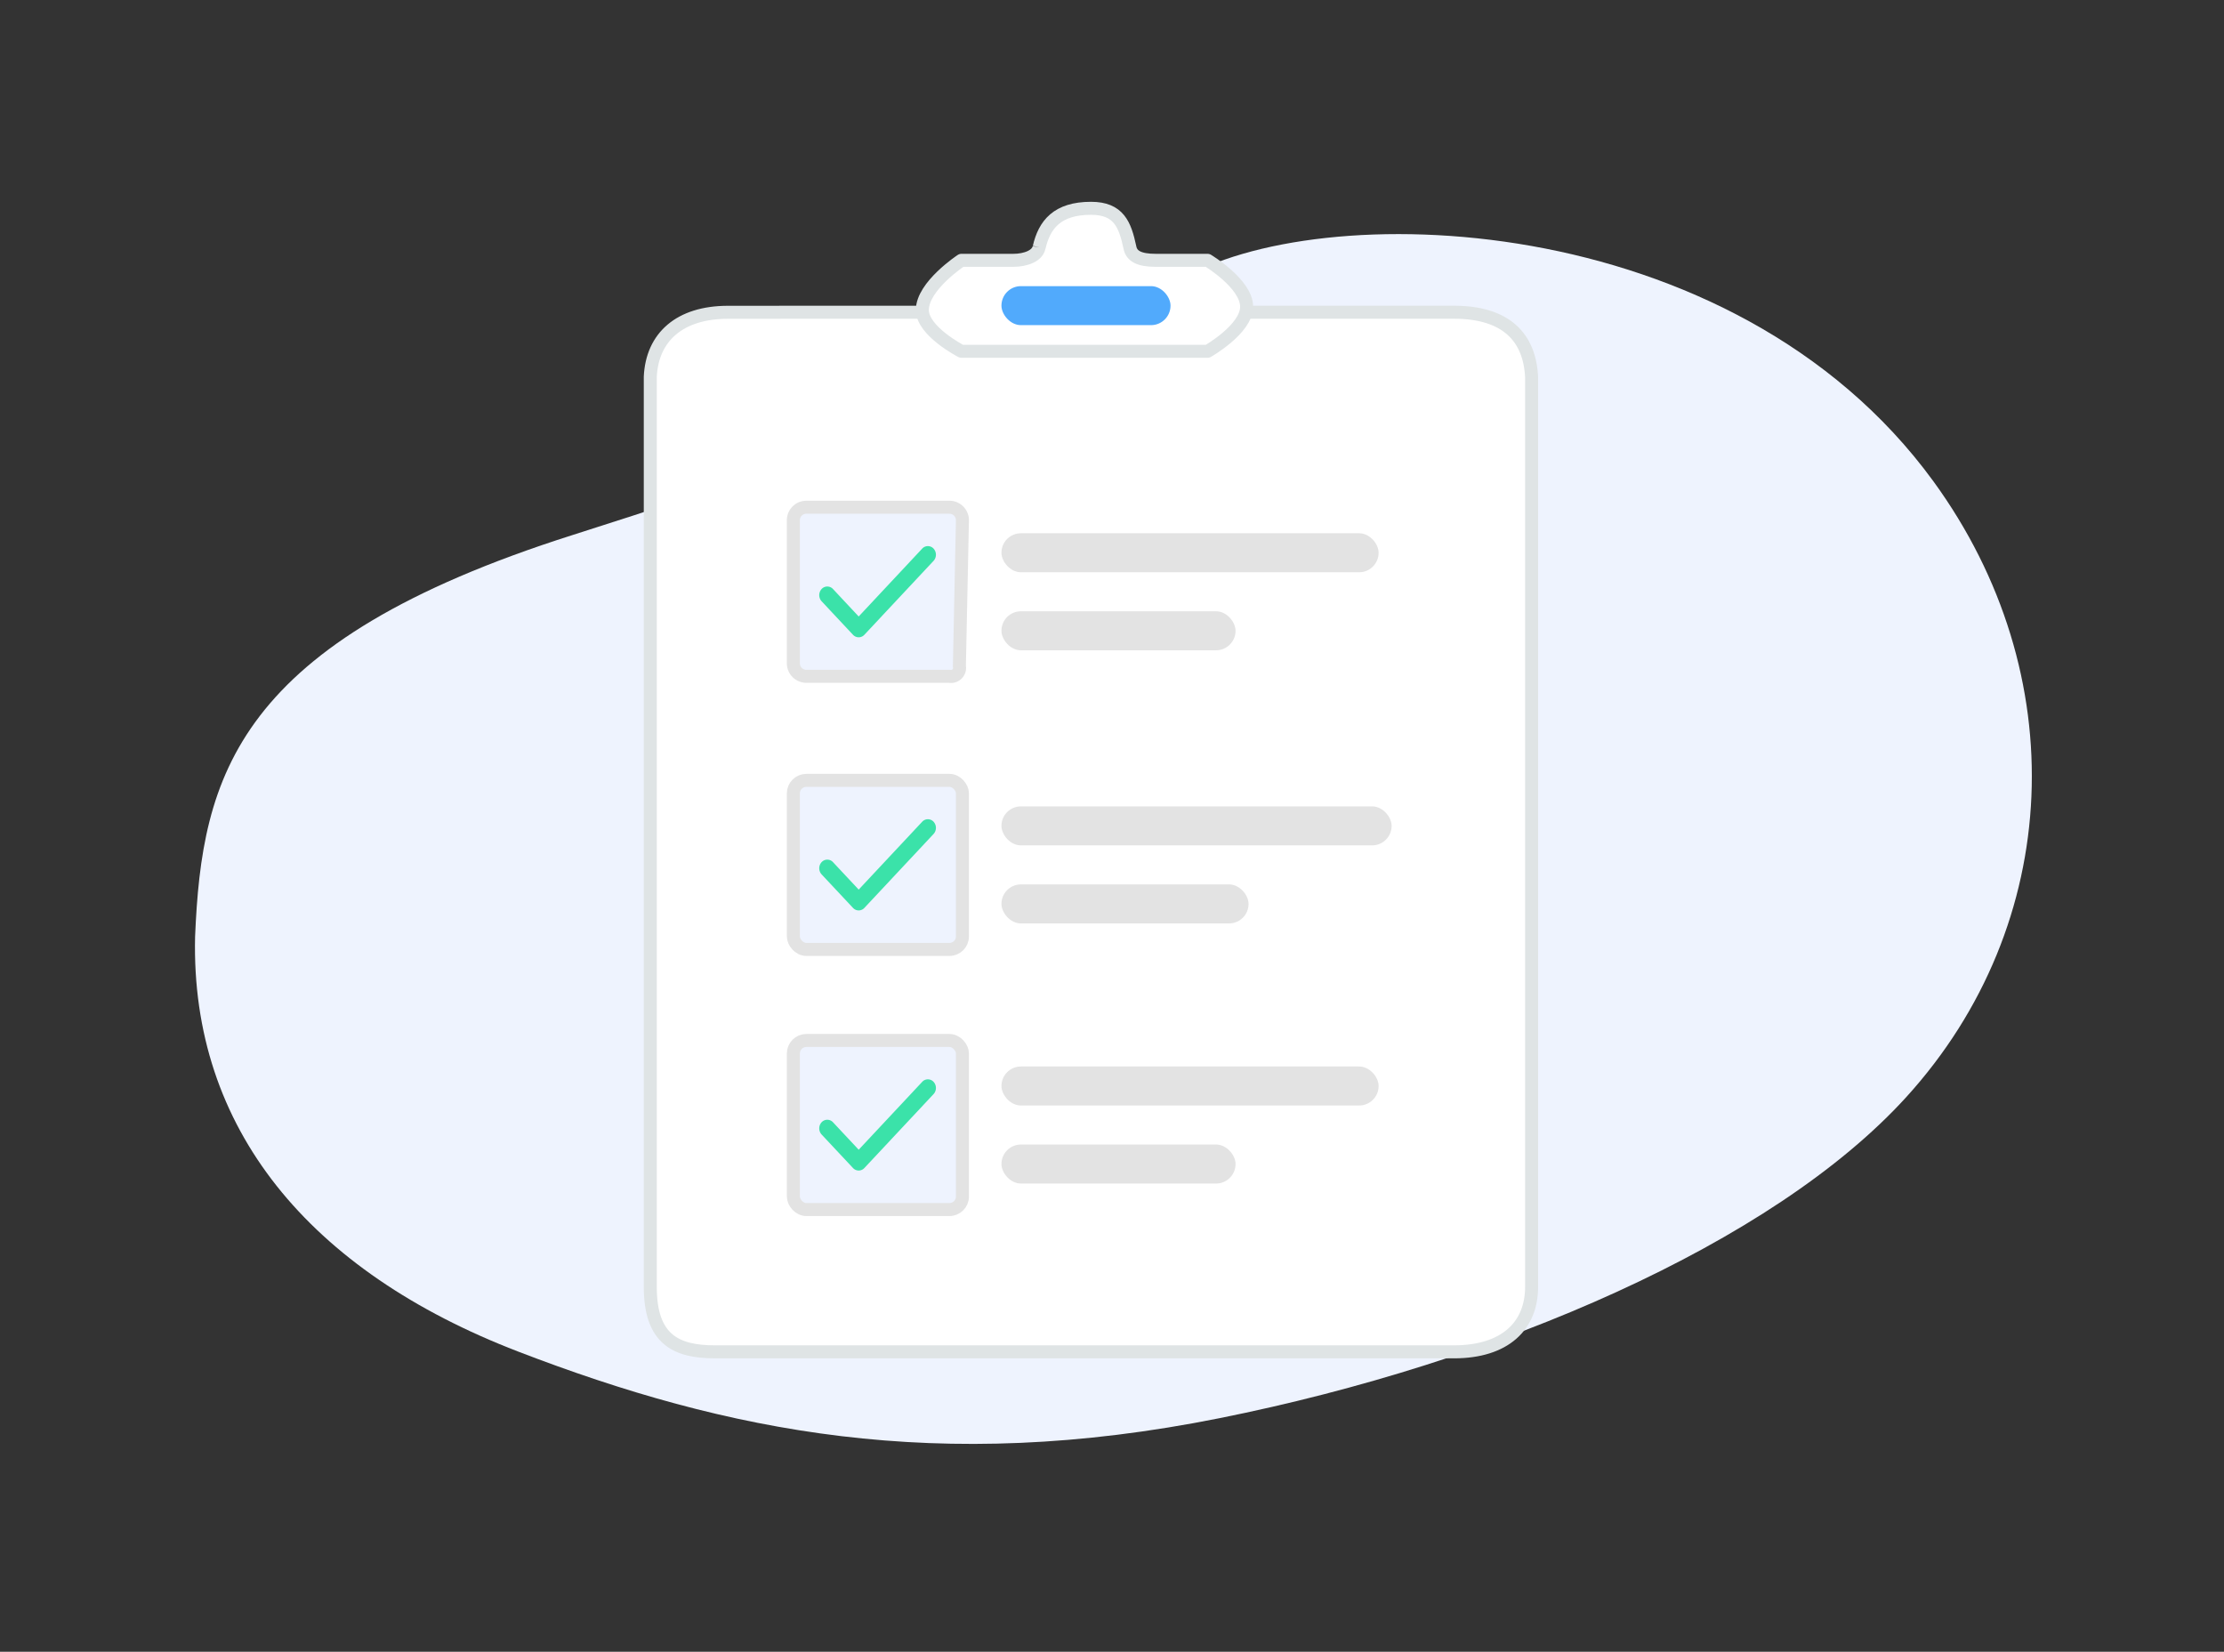 <svg id="icon" xmlns="http://www.w3.org/2000/svg" width="171" height="127" viewBox="0 0 171 127">
  <rect x="0" y="0" width="171" height="127" fill="#333333" stroke="none"/>
  <defs>
    <style>
      .cls-1, .cls-4, .cls-5 {
        fill: #eef3fe;
      }

      .cls-1, .cls-2, .cls-4, .cls-7 {
        fill-rule: evenodd;
      }

      .cls-2 {
        fill: #fff;
        stroke: #dfe4e5;
      }

      .cls-2, .cls-4, .cls-5 {
        stroke-linejoin: round;
        stroke-width: 1px;
      }

      .cls-3 {
        fill: #51aafc;
      }

      .cls-4, .cls-5 {
        stroke: #e3e3e3;
      }

      .cls-6 {
        fill: #e3e3e3;
      }

      .cls-7 {
        fill: #3be2a9;
      }
    </style>
  </defs>
  <path class="cls-1" d="M15,72.019c0.518-12.348,3.106-22.638,28.987-30.87S77.739,29.287,90.68,21.569c10.426-6.394,42.473-5.832,57.974,15.435,10.784,14.8,10.007,34.037-2.07,47.334-10.26,11.3-31.5,20.432-52.8,24.7-21.692,4.344-37.893,1.057-53.939-5.117S14.655,86.768,15,72.019Z"/>
  <g id="icon-2" data-name="icon">
    <path id="Forma_1" data-name="Forma 1" class="cls-2" d="M59.963,24.011H55.977c-3.726,0-5.834,1.909-5.978,4.959V98.945c0,4.054,1.992,4.995,4.981,4.995h56.806c3.949,0,5.977-2.012,5.977-4.995V29.006c-0.143-3.05-1.939-5-5.977-5H59.963Z"/>
    <g>
      <path id="Forma_1_copy_6" data-name="Forma 1 copy 6" class="cls-2" d="M79.9,19.016c0.4-1.748,1.39-3,3.985-3,2.143,0,2.615,1.259,2.989,3,0.122,0.668.7,1,1.992,1h3.985s3,1.8,3,3.569c0,1.724-3,3.425-3,3.425H73.918s-3-1.54-3-3.175c0-1.849,3-3.819,3-3.819H77.9c0.979,0,1.878-.353,1.993-1"/>
      <rect id="Rounded_Rectangle_602" data-name="Rounded Rectangle 602" class="cls-3" x="77" y="22" width="13" height="3" rx="1.5" ry="1.5"/>
    </g>
    <g id="_3" data-name="3">
      <g>
        <path id="Rounded_Rectangle_601" data-name="Rounded Rectangle 601" class="cls-4" d="M62,39H73a1,1,0,0,1,1,1L73.766,51.219A0.657,0.657,0,0,1,73,52H62a1,1,0,0,1-1-1V40A1,1,0,0,1,62,39Z"/>
        <rect id="Rounded_Rectangle_601_copy" data-name="Rounded Rectangle 601 copy" class="cls-5" x="61" y="60" width="13" height="13" rx="1" ry="1"/>
        <rect id="Rounded_Rectangle_601_copy_2" data-name="Rounded Rectangle 601 copy 2" class="cls-5" x="61" y="80" width="13" height="13" rx="1" ry="1"/>
        <rect id="Rounded_Rectangle_602-2" data-name="Rounded Rectangle 602" class="cls-6" x="77" y="41" width="29" height="3" rx="1.5" ry="1.5"/>
        <rect id="Rounded_Rectangle_602_copy" data-name="Rounded Rectangle 602 copy" class="cls-6" x="77" y="47" width="18" height="3" rx="1.5" ry="1.5"/>
        <rect id="Rounded_Rectangle_602_copy_2" data-name="Rounded Rectangle 602 copy 2" class="cls-6" x="77" y="62" width="30" height="3" rx="1.5" ry="1.5"/>
        <rect id="Rounded_Rectangle_602_copy_2-2" data-name="Rounded Rectangle 602 copy 2" class="cls-6" x="77" y="68" width="19" height="3" rx="1.5" ry="1.5"/>
        <rect id="Rounded_Rectangle_602_copy_3" data-name="Rounded Rectangle 602 copy 3" class="cls-6" x="77" y="82" width="29" height="3" rx="1.5" ry="1.5"/>
        <rect id="Rounded_Rectangle_602_copy_3-2" data-name="Rounded Rectangle 602 copy 3" class="cls-6" x="77" y="88" width="18" height="3" rx="1.5" ry="1.5"/>
      </g>
    </g>
  </g>
  <path id="Forma_1_copy_2" data-name="Forma 1 copy 2" class="cls-7" d="M70.906,42.182L66.023,47.4,64.049,45.29a0.593,0.593,0,0,0-.878,0,0.7,0.7,0,0,0,0,.938l2.413,2.577a0.593,0.593,0,0,0,.878,0v0l5.32-5.684a0.7,0.7,0,0,0,0-.938A0.593,0.593,0,0,0,70.906,42.182Z"/>
  <path id="Forma_1_copy_3" data-name="Forma 1 copy 3" class="cls-7" d="M70.906,63.182L66.023,68.4,64.049,66.29a0.593,0.593,0,0,0-.878,0,0.7,0.7,0,0,0,0,.938l2.413,2.577a0.593,0.593,0,0,0,.878,0v0l5.32-5.684a0.7,0.7,0,0,0,0-.938A0.593,0.593,0,0,0,70.906,63.182Z"/>
  <path id="Forma_1_copy_4" data-name="Forma 1 copy 4" class="cls-7" d="M70.906,83.182L66.023,88.4,64.049,86.29a0.593,0.593,0,0,0-.878,0,0.7,0.7,0,0,0,0,.938l2.413,2.577a0.593,0.593,0,0,0,.878,0v0l5.32-5.684a0.7,0.7,0,0,0,0-.938A0.593,0.593,0,0,0,70.906,83.182Z"/>
</svg>
